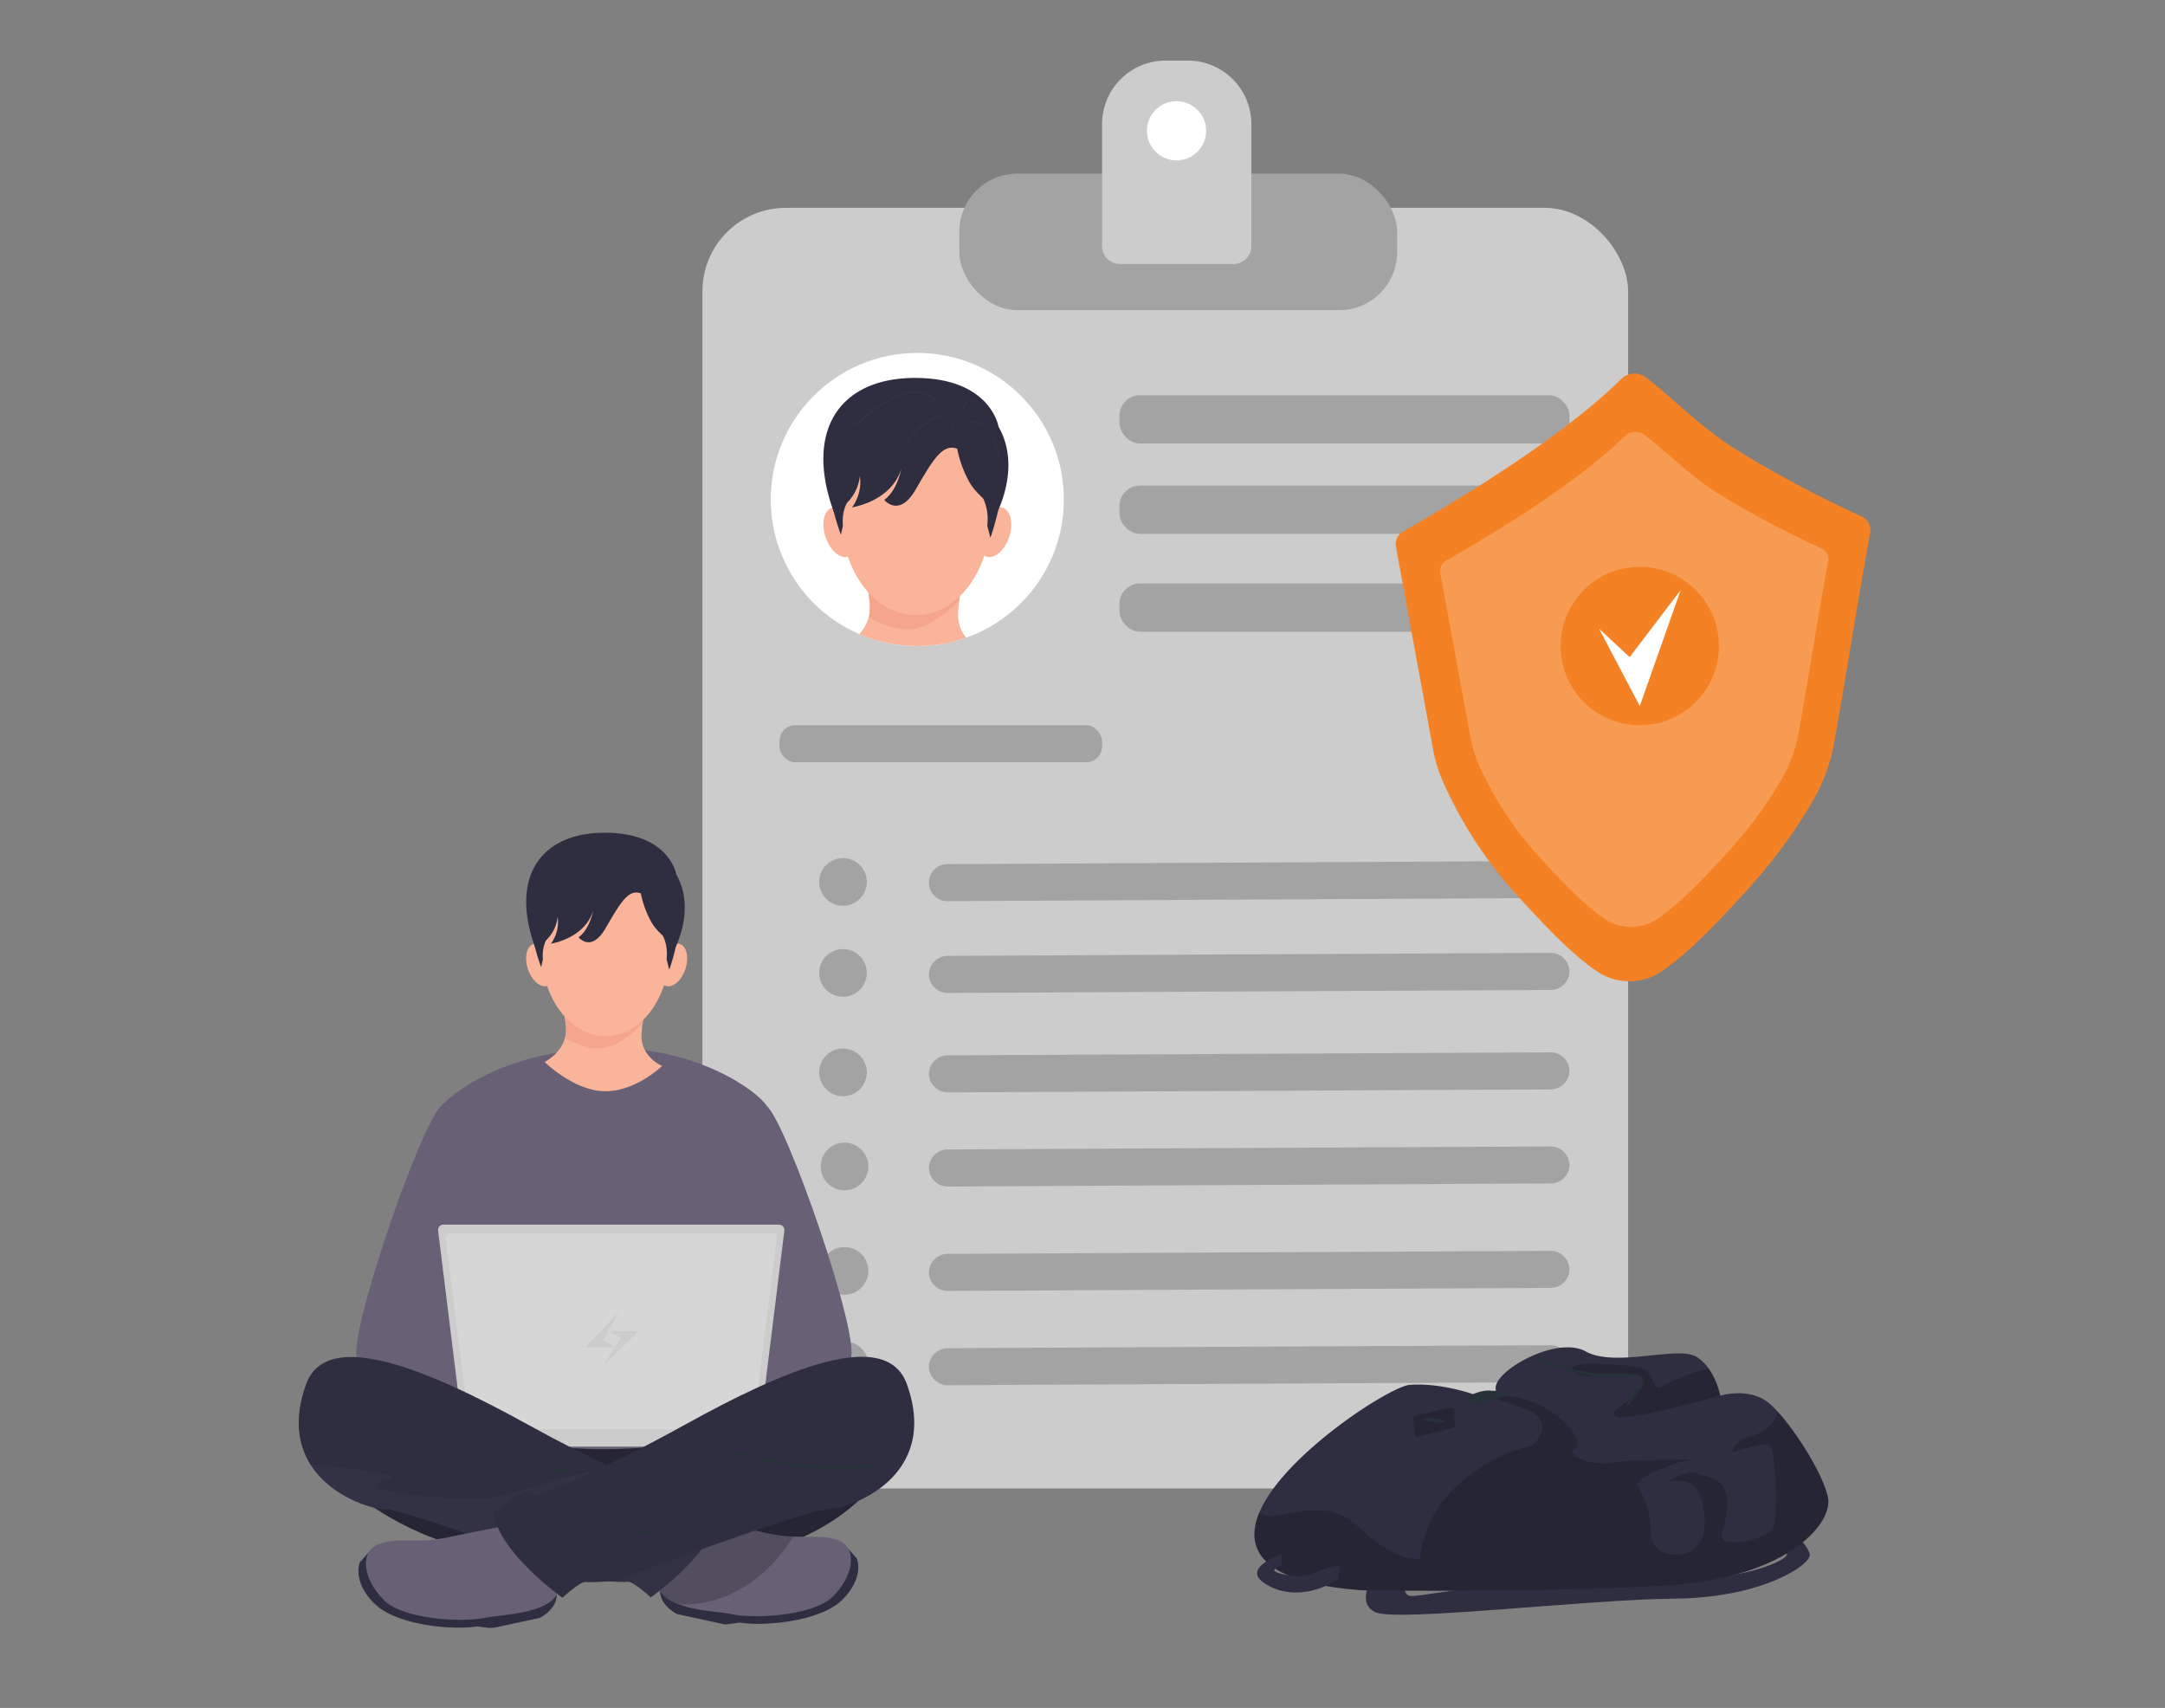 <svg id="e430a757-32c4-41b9-bc33-adb216cbaa98" data-name="Layer 1" xmlns="http://www.w3.org/2000/svg" xmlns:xlink="http://www.w3.org/1999/xlink" width="865.76" height="682.89" viewBox="0 0 865.76 682.89"><rect x="0" y="0" width="865.76" height="682.89" fill="#808080" stroke="none"/><defs><clipPath id="fe924f5b-4f51-4acd-bf55-ef1c9f05696e"><path id="a01e3886-659f-46f3-8352-a9a06362fbff" data-name="SVGID" d="M668.58,633.7c-46.53,3.23-123.83,2.14-123.83,2.14-39.9-2.91-47.41-16.07-41.18-31.05,9.7-23.06,52.3-50.42,60.07-51.06,12.81-1,26.29,4,26.29,4l8.33-1.75c-2.56-6.91,23.77-22.29,35.8-15.65s36.9-2.47,44.4,2.2a17.65,17.65,0,0,1,5,4.91A29.55,29.55,0,0,1,687.87,558H688a26.69,26.69,0,0,1,5.76-.9c4.13-.22,9.62.41,13.93,4.16a41.88,41.88,0,0,1,3.14,3.11c7.76,8.48,17.76,24.51,20.06,33.86C733.56,608.82,715.09,630.46,668.58,633.7Z" fill="none"/></clipPath><clipPath id="a72d1bb2-d934-4f6b-933c-74fd1501df6d"><path id="f52ac5a7-c902-40a7-9cd8-f0ed9e9f9ba4" data-name="SVGID" d="M122.32,564.37s-.62,27.82,45.46,48.34,171.28,30.48,194.09-41.8l-70.95-20.37H195.74l-21,9.51Z" fill="none"/></clipPath><clipPath id="b43dd331-a46a-4672-9aa4-27476f2e2a07"><path id="b9b87486-c1b2-4b94-a21f-6fa3aaa03063" data-name="SVGID" d="M302.5,570.67v4.63a3.08,3.08,0,0,1-.09.75,3.14,3.14,0,0,1-3,2.35H189.46A3.16,3.16,0,0,1,186.4,576a3.82,3.82,0,0,1-.08-.75v-4.63Z" fill="none"/></clipPath><clipPath id="b2224f86-e39f-45d7-a20a-50f2b2610fef"><path id="a288ac13-4c3c-4c77-88ea-48592210042b" data-name="SVGID" d="M333.26,638.15c-7.48,7.8-31.45,9.36-41.46,7.08-2.73-.63-12.68-1-20.09-3.64-4-1.41-7.25-3.5-8.25-6.65-2.87-9,22.44-26.11,22.44-26.11s16.14,3.11,19.49,3.91a63.5,63.5,0,0,0,11.88,1.64c7.68.34,12.87-.69,18.49,1.73C342.14,618.86,342.22,628.8,333.26,638.15Z" fill="none"/></clipPath><clipPath id="a1335575-5a76-4a8d-9430-2df6b7aeb87a"><path id="a5a2af75-bb3d-49e9-975f-f5589c2f93c1" data-name="SVGID" d="M287.81,604.7c-2.41,16.31-27.56,34-27.56,34s-7-6.53-9.27-6.26-11.88-.41-11.88-.41-75.75-28.36-84.84-28.51c-5.68-.08-22-5.06-30.15-18-4.82-7.66-6.71-18.14-1.73-32,8.21-22.93,48.67-6,88.34,15.87,13.17,7.29,24.83,13.13,34.3,17.58,15.71,7.4,25.27,11,25.27,11l5.25-1.88Z" fill="none"/></clipPath><clipPath id="a9448ca0-ee44-4644-8873-4f8bdb69dbe8"><circle id="bae34061-5ba7-45d9-a60c-fa663a9520c9" data-name="SVGID" cx="366.83" cy="199.71" r="58.6" fill="#fff"/></clipPath></defs><rect x="280.89" y="83.1" width="370.18" height="512.03" rx="33.36" fill="#ccc"/><rect x="383.62" y="69.45" width="175.08" height="54.58" rx="23.22" fill="#ccc"/><rect x="383.62" y="69.45" width="175.08" height="54.58" rx="23.22" opacity="0.2"/><path d="M466.11,24.22H475a25.41,25.41,0,0,1,25.41,25.41V98.35a7.23,7.23,0,0,1-7.23,7.23H447.93a7.23,7.23,0,0,1-7.23-7.23V49.64A25.41,25.41,0,0,1,466.11,24.22Z" fill="#ccc"/><circle cx="470.48" cy="52.29" r="11.84" fill="#fff"/><rect x="447.65" y="158.02" width="179.98" height="19.31" rx="8.22" opacity="0.2"/><rect x="447.65" y="194.16" width="179.98" height="19.31" rx="8.22" opacity="0.2"/><rect x="447.65" y="233.29" width="179.98" height="19.31" rx="8.22" opacity="0.2"/><rect x="311.7" y="289.98" width="129" height="14.8" rx="6.3" opacity="0.2"/><path d="M609,359.11l-230.14,1.2a7.4,7.4,0,0,1-7.41-7.4h0a7.4,7.4,0,0,1,7.41-7.4L609,344.31a7.4,7.4,0,0,1,7.4,7.4h0A7.4,7.4,0,0,1,609,359.11Z" opacity="0.2"/><path d="M619.88,395.82,379.18,397a7.59,7.59,0,0,1-7.75-7.4h0a7.59,7.59,0,0,1,7.75-7.41l240.7-1.2a7.58,7.58,0,0,1,7.74,7.4h0A7.58,7.58,0,0,1,619.88,395.82Z" opacity="0.2"/><path d="M619.88,435.57l-240.7,1.2a7.59,7.59,0,0,1-7.75-7.4h0a7.59,7.59,0,0,1,7.75-7.41l240.7-1.2a7.58,7.58,0,0,1,7.74,7.41h0A7.58,7.58,0,0,1,619.88,435.57Z" opacity="0.2"/><path d="M619.88,473.19l-240.7,1.21a7.59,7.59,0,0,1-7.75-7.41h0a7.59,7.59,0,0,1,7.75-7.4l240.7-1.2a7.57,7.57,0,0,1,7.74,7.4h0A7.57,7.57,0,0,1,619.88,473.19Z" opacity="0.2"/><path d="M619.88,514.94l-240.7,1.2a7.58,7.58,0,0,1-7.75-7.4h0a7.58,7.58,0,0,1,7.75-7.4l240.7-1.2a7.57,7.57,0,0,1,7.74,7.4h0A7.57,7.57,0,0,1,619.88,514.94Z" opacity="0.2"/><path d="M619.88,552.65l-240.7,1.21a7.59,7.59,0,0,1-7.75-7.41h0a7.58,7.58,0,0,1,7.75-7.4l240.7-1.2a7.57,7.57,0,0,1,7.74,7.4h0A7.57,7.57,0,0,1,619.88,552.65Z" opacity="0.2"/><circle cx="337.1" cy="352.63" r="9.53" opacity="0.2"/><circle cx="337.1" cy="389.01" r="9.53" opacity="0.2"/><circle cx="337.1" cy="428.77" r="9.53" opacity="0.2"/><circle cx="337.71" cy="466.39" r="9.53" opacity="0.2"/><circle cx="337.71" cy="508.14" r="9.53" opacity="0.2"/><circle cx="337.71" cy="545.85" r="9.53" opacity="0.2"/><path d="M549.77,629.05s-8.25,11.67.3,15.59,84.22-5.12,119.63-5.46,54.77-13.71,54-17.76-9.39-11.76-9.39-11.76l-6,7s6.4,1.92,6.22,4.89-23.64,12.65-53.14,8.57-92.4,8.56-97.38,8-.22-11.71-.22-11.71Z" fill="#2f2e41"/><path d="M668.58,633.7c-46.53,3.23-123.83,2.14-123.83,2.14-39.9-2.91-47.41-16.07-41.18-31.05,9.7-23.06,52.3-50.42,60.07-51.06,12.81-1,26.29,4,26.29,4l8.33-1.75c-2.56-6.91,23.77-22.29,35.8-15.65s36.9-2.47,44.4,2.2a17.65,17.65,0,0,1,5,4.91A29.55,29.55,0,0,1,687.87,558H688a26.69,26.69,0,0,1,5.76-.9c4.13-.22,9.62.41,13.93,4.16a41.88,41.88,0,0,1,3.14,3.11c7.76,8.48,17.76,24.51,20.06,33.86C733.56,608.82,715.09,630.46,668.58,633.7Z" fill="#2f2e41"/><g clip-path="url(#fe924f5b-4f51-4acd-bf55-ef1c9f05696e)"><path d="M628.69,547.65c-2.27-4,26.37-2.11,29.41,0s3,8.68,6.34,6.9c2.62-1.41,12.63-6.83,19-7.06A29.55,29.55,0,0,1,687.87,558s-39.4,11.13-41.93,8.17,7.09-5.42,10.13-11.91-9.12-4.72-11.65-4.67S631,551.62,628.69,547.65Z" opacity="0.2" style="isolation:isolate"/><path d="M668.58,633.7c-46.53,3.23-123.83,2.14-123.83,2.14-39.9-2.91-47.41-16.07-41.18-31.05,1.54,1.21,4.18,1.74,8.51.91,14.23-2.74,22.33-3.5,31.47,5.13s19.52,13.86,24.34,12.17c0,0,.67-19,19.22-32.71s22.92-9.79,26.63-13.42,5.89-10.25-4.74-14-15.82-5.12-15.82-5.12,11.72-.91,21.86,3.63,19,15.38,14.7,17.83,6.33,6.8,13.68,5.63c6.51-1.05,28.12-1.16,32.45-1.34-3.85.82-21,6.19-21,10.31,0,0,5.3,8.72,5.26,18.57s11.54,11.11,16.55,7.42,6.06-8.75,4.16-18.39-7.2-10.35-14.09-8.85c0,0,8.86-5.34,11.66-3.58s10.63,1,12.16,9.38-3.85,15.21-1.29,17.49,17.24-.25,19.77-5.12.86-32.77-1.58-33.32-14.69,3.17-15,3.27a9.89,9.89,0,0,1,7.49-6.41c4.51-.79,10.07-5.22,11-10.07,7.76,8.49,17.76,24.51,20.06,33.87C733.56,608.82,715.09,630.46,668.58,633.7Z" opacity="0.2" style="isolation:isolate"/></g><path d="M615,543s16.19,6.83,25.33,6.7,19.78-.81,15.72,4.6a84,84,0,0,0-5.06,7.21" fill="none" stroke="#263238" stroke-linecap="round" stroke-linejoin="round"/><path d="M565.71,573.13l-.52-5.83a1.33,1.33,0,0,1,1-1.42l13.61-3a1.27,1.27,0,0,1,1.57.9,1.09,1.09,0,0,1,0,.26l.55,5.51a1.37,1.37,0,0,1-1,1.44l-13.65,3.29a1.28,1.28,0,0,1-1.59-.87A1.54,1.54,0,0,1,565.71,573.13Z" opacity="0.2" style="isolation:isolate"/><polygon points="570.66 566.72 578.01 567.99 576.37 568.97 568.51 567.84 570.66 566.72" fill="#263238"/><path d="M585.74,559.61a15.37,15.37,0,0,1,9-3.62c4.93,0,8.74,1.52,8.23,1.82s-8.36,1.83-9.82,3.6Z" fill="#263238"/><path d="M512.63,621.45s-16,5.21-7.36,11.3,20.29,4.82,29.78-1.28l1-5.7a38.77,38.77,0,0,0-10.76,3.3c-4.94,2.57-16.48,0-15.72-1.41a3.43,3.43,0,0,1,2.79-1.39Z" fill="#2f2e41"/><path d="M122.32,564.37s-.62,27.82,45.46,48.34,171.28,30.48,194.09-41.8l-70.95-20.37H195.74l-21,9.51Z" fill="#2f2e41"/><g clip-path="url(#a72d1bb2-d934-4f6b-933c-74fd1501df6d)"><path d="M122.32,564.37s-.62,27.82,45.46,48.34,171.28,30.48,194.09-41.8l-70.95-20.37H195.74l-21,9.51Z" opacity="0.2" style="isolation:isolate"/></g><path d="M176.4,442.19c-8.35,7.46-37.34,91.78-33.59,101s52.91,17.6,52.91,17.6-4.86-95.2-5.11-96.79S176.4,442.19,176.4,442.19Z" fill="#686175" data-primary="true"/><path d="M306.61,442.19C315,449.65,344,534,340.2,543.17s-52.91,17.6-52.91,17.6,4.86-95.2,5.11-96.79S306.61,442.19,306.61,442.19Z" fill="#686175" data-primary="true"/><path d="M176.4,442.19s19.29-21.79,64.9-23.08c36.64-1.08,61.73,17.11,65.31,23.08s-16.3,85.56-16.3,85.56l11.13,42.85s-59.7,19.89-113,0l7.16-45.24S176.8,453.34,176.4,442.19Z" fill="#686175" data-primary="true"/><path d="M302.5,570.67v4.63a3.08,3.08,0,0,1-.09.75,3.14,3.14,0,0,1-3,2.35H189.46A3.16,3.16,0,0,1,186.4,576a3.82,3.82,0,0,1-.08-.75v-4.63Z" fill="#686175" data-primary="true"/><g clip-path="url(#b43dd331-a46a-4672-9aa4-27476f2e2a07)"><path d="M302.5,570.67v4.63a3.08,3.08,0,0,1-.09.75h-116a3.67,3.67,0,0,1-.08-.75v-4.63Z" opacity="0.2" style="isolation:isolate"/></g><path d="M302.5,570.67v4.63a3.08,3.08,0,0,1-.09.75,3.14,3.14,0,0,1-3,2.35H189.46A3.16,3.16,0,0,1,186.4,576a3.82,3.82,0,0,1-.08-.75v-4.63Z" fill="#ccc"/><path d="M301.41,573.76h-114a2.3,2.3,0,0,1-2.31-1.78l-9.9-79.9a2.16,2.16,0,0,1,1.85-2.43,1.08,1.08,0,0,1,.31,0H311.47a2.15,2.15,0,0,1,2.18,2.14c0,.1,0,.2,0,.31l-9.9,79.9A2.27,2.27,0,0,1,301.41,573.76Z" fill="#ccc"/><path d="M187.86,571.48l-9.72-76.59a1.57,1.57,0,0,1,1.41-1.73H309.12a1.59,1.59,0,0,1,1.56,1.61.57.57,0,0,1,0,.13L301,571.48" fill="#fff" opacity="0.2" style="isolation:isolate"/><polygon points="245.7 538.66 233.99 538.66 247.59 524.4 241.28 535.72 245.7 538.66" fill="#ccc"/><polygon points="241.11 546.13 255.56 532.19 244.12 532.19 248.22 535.21 241.11 546.13" fill="#ccc"/><path d="M339.2,619.23l3.45,3.93s3.24,7.36-5.71,16.38-32.15,10.8-41.18,9.23l-5.69.77-19.36-4.19s-9.81-4.8-5.8-13.21S339.2,619.23,339.2,619.23Z" fill="#2f2e41"/><path d="M333.26,638.15c-7.48,7.8-31.45,9.36-41.46,7.08-2.73-.63-12.68-1-20.09-3.64-4-1.41-7.25-3.5-8.25-6.65-2.87-9,22.44-26.11,22.44-26.11s16.14,3.11,19.49,3.91a63.5,63.5,0,0,0,11.88,1.64c7.68.34,12.87-.69,18.49,1.73C342.14,618.86,342.22,628.8,333.26,638.15Z" fill="#686175" data-primary="true"/><g clip-path="url(#b2224f86-e39f-45d7-a20a-50f2b2610fef)"><path d="M317.23,614.38c-5.77,9.42-20.16,27.49-45.52,27.21-4-1.41-7.25-3.5-8.25-6.65-2.87-9,22.44-26.11,22.44-26.11s16.14,3.11,19.49,3.91A63.09,63.09,0,0,0,317.23,614.38Z" opacity="0.2" style="isolation:isolate"/></g><path d="M287.81,604.7c-2.41,16.31-27.56,34-27.56,34s-7-6.53-9.27-6.26-11.88-.41-11.88-.41-75.75-28.36-84.84-28.51c-5.68-.08-22-5.06-30.15-18-4.82-7.66-6.71-18.14-1.73-32,8.21-22.93,48.67-6,88.34,15.87,13.17,7.29,24.83,13.13,34.3,17.58,15.71,7.4,25.27,11,25.27,11l5.25-1.88Z" fill="#2f2e41"/><g clip-path="url(#a1335575-5a76-4a8d-9430-2df6b7aeb87a)"><g opacity="0.1"><path d="M287.81,604.7c-2.41,16.31-27.56,34-27.56,34s-7-6.53-9.27-6.26-11.88-.41-11.88-.41-75.75-28.36-84.84-28.51c-5.68-.08-22-5.06-30.15-18,9.51.71,25.72,2.29,33.47,5.19,0,0-8.64,2.16-6.26,4.23s37.06,6.15,49.26,3.08c11-2.78,33.06-10.28,44.46-11.08,15.71,7.4,25.27,11,25.27,11l5.25-1.88Z" fill="#fff" opacity="0.2" style="isolation:isolate"/></g></g><path d="M220.73,588.93c2.69-.46,5.4-1,8-1.7" fill="none" stroke="#263238" stroke-linecap="round" stroke-linejoin="round"/><path d="M147.4,620.74l-3.49,3.93s-3.24,7.37,5.7,16.38,32.16,10.8,41.19,9.23l3.68.5a11.5,11.5,0,0,0,4-.16l17.36-3.73s9.84-4.78,5.81-13.2S147.4,620.74,147.4,620.74Z" fill="#2f2e41"/><path d="M200.71,610.34s-16.14,3.11-19.5,3.9c-15,3.54-22.23-.1-30.32,3.38-6.42,2.75-6.48,12.69,2.45,22,7.48,7.81,31.45,9.36,41.46,7.08,4.2-1,25.48-1.33,28.35-10.3S200.71,610.34,200.71,610.34Z" fill="#686175" data-primary="true"/><path d="M362.64,553.4c-8.26-22.92-48.68-5.95-88.29,16-35,19.44-59.53,28.65-59.53,28.65l-5.25-1.86-12.26,8.64c2.44,16.3,27.64,34,27.64,34s6.94-6.56,9.25-6.29,11.88-.43,11.88-.43,75.76-28.49,84.79-28.65S376.06,590.7,362.64,553.4Z" fill="#2f2e41"/><path d="M252.73,612.25c2.16.16,4.39.24,6.58.25" fill="none" stroke="#263238" stroke-linecap="round" stroke-linejoin="round"/><path d="M304,583.22c15.49,2.95,32.72,5.65,48.32,2" fill="none" stroke="#263238" stroke-linecap="round" stroke-linejoin="round"/><path d="M292.09,580.63c2.16.55,4.38,1.08,6.6,1.52" fill="none" stroke="#263238" stroke-linecap="round" stroke-linejoin="round"/><path d="M573.07,299.6a59.66,59.66,0,0,0,4.3,13.73,170.44,170.44,0,0,0,29.4,44.75c11,12.07,22.29,24,32.09,30.44a23,23,0,0,0,25.4,0c10.36-6.9,22.36-19.42,34.08-32.3a211.85,211.85,0,0,0,26.49-35.78,73.56,73.56,0,0,0,8.71-23.93c5-27.83,9.17-55.66,14.34-83.48a6,6,0,0,0-3.41-6.53,463.56,463.56,0,0,1-49.9-26.57c-14-8.66-25.25-20.46-36.34-29a7.61,7.61,0,0,0-10,.68c-25.68,25.48-73.76,53.29-87.14,60.9a5.86,5.86,0,0,0-2.87,6.12Z" fill="#f48225" data-secondary="true"/><path d="M588.08,295.08a48.61,48.61,0,0,0,3.52,11.18,138.76,138.76,0,0,0,24,36.45c9,9.83,18.24,19.52,26.25,24.79a18.88,18.88,0,0,0,20.78,0c8.47-5.63,18.28-15.82,27.87-26.31A171.89,171.89,0,0,0,712.2,312a59.62,59.62,0,0,0,7.13-19.49c4.07-22.66,7.49-45.32,11.72-68a4.89,4.89,0,0,0-2.78-5.31,379,379,0,0,1-40.82-21.64c-11.4-7.05-20.64-16.66-29.72-23.6a6.26,6.26,0,0,0-8.17.56c-21,20.75-60.32,43.4-71.27,49.6a4.77,4.77,0,0,0-2.35,5Z" fill="#fff" opacity="0.2"/><circle cx="655.73" cy="258.31" r="31.67" fill="#f48225" data-secondary="true"/><polygon points="639.47 251.4 655.73 282.3 672.08 235.95 651.68 262.73 639.47 251.4" fill="#fff"/><ellipse cx="269.04" cy="385.8" rx="8.84" ry="5.3" transform="translate(-182.12 518.77) rotate(-71.53)" fill="#f9b499"/><ellipse cx="216.15" cy="385.8" rx="5.3" ry="8.84" transform="translate(-110.89 88.13) rotate(-18.43)" fill="#f9b499"/><path d="M264.74,426.21s-10.26,10.1-22.68,10.1-24.27-11.7-24.27-11.7,6.4-3.18,8.12-9.56a9.56,9.56,0,0,0,.26-1.18c.46-2.8-.28-7.56-1.36-12.26-1.7-7.39-4.21-14.8-4.21-14.8h40.11s-1.9,9.25-3.15,17.78c-.23,1.57-.44,3.1-.61,4.56s-.33,3-.41,4.32C256.05,422.51,264.74,426.21,264.74,426.21Z" fill="#f9b499"/><path d="M257.61,404.56c-.23,1.57-.44,3.1-.6,4.56-4,4.13-10.8,9.82-17.28,10C235,419.28,230,417.25,226,415a9.4,9.4,0,0,0,.26-1.17c.47-2.8-.28-7.56-1.36-12.26Z" fill="#f4a58c"/><ellipse cx="242.12" cy="380.32" rx="25.56" ry="33.95" fill="#f9b499"/><path d="M256.27,357.24a39.08,39.08,0,0,0,4.49,11.93c3.24,5.17,7.07,5.7,8.16,12,0,0,9.94-16.77,1.53-31.5,0,0-2.65-16.72-28.6-16.72S203.87,351,214,378.81a15,15,0,0,0,9-12.22,14.85,14.85,0,0,1-2.67,10.72s13.37-2,16.84-13.12c0,0-1.35,7.41-5.81,10.55,0,0,5,6.37,10.79-3.59S251.3,355.24,256.27,357.24Z" fill="#2f2e41"/><path d="M257.12,353.59a48.71,48.71,0,0,1-29.55,0s-5.17-.31-7.21,2.3,0,10.62.54,13.89-4.49,5.53-3.81,13.79l-.68,3.12s-5.57-14.19-4.21-25.62,7.48-15.25,7.48-15.25S223,336,242.26,336c20.78.09,22.88,11.34,22.88,11.34s12.95,9.71,2.5,40.39l-1.08-4.18A17.2,17.2,0,0,0,263.93,372c-1.82-2.64,1.08-10.61.41-14.69S257.12,353.59,257.12,353.59Z" fill="#2f2e41"/><circle id="f730f894-4efb-46ee-bf8a-1b1878dcdd96" data-name="SVGID" cx="366.83" cy="199.71" r="58.6" fill="#fff"/><g clip-path="url(#a9448ca0-ee44-4644-8873-4f8bdb69dbe8)"><ellipse cx="397.67" cy="212.76" rx="10.31" ry="6.18" transform="translate(69.9 522.55) rotate(-71.53)" fill="#f9b499"/><ellipse cx="335.98" cy="212.76" rx="6.18" ry="10.31" transform="translate(-50.03 117.13) rotate(-18.43)" fill="#f9b499"/><path d="M392.66,259.9s-12,11.78-26.45,11.78S337.89,258,337.89,258s7.47-3.72,9.47-11.16a10.8,10.8,0,0,0,.3-1.37c.55-3.27-.32-8.82-1.58-14.3-2-8.63-4.91-17.27-4.91-17.27H388s-2.22,10.8-3.68,20.75c-.26,1.82-.51,3.61-.7,5.31s-.39,3.53-.48,5C382.52,255.58,392.66,259.9,392.66,259.9Z" fill="#f9b499"/><path d="M384.35,234.65c-.27,1.83-.52,3.61-.71,5.31-4.71,4.83-12.6,11.47-20.15,11.69-5.53.17-11.34-2.2-16.05-4.81a10.8,10.8,0,0,0,.3-1.37c.54-3.26-.33-8.82-1.59-14.3Z" fill="#f4a58c"/><path d="M358.89,182c-1.89,2.71-4.55,6.89-8.39,6.49" fill="none" stroke="#fff" stroke-linecap="round" stroke-linejoin="round" opacity="0.2" style="isolation:isolate"/><path d="M338.72,173a11.55,11.55,0,0,1-4.34,2.45" fill="none" stroke="#fff" stroke-linecap="round" stroke-linejoin="round" opacity="0.2" style="isolation:isolate"/><ellipse cx="366.27" cy="206.36" rx="29.82" ry="39.61" fill="#f9b499"/><path d="M382.78,179.44A45.47,45.47,0,0,0,388,193.36c3.78,6,8.24,6.65,9.51,14,0,0,11.61-19.57,1.79-36.75,0,0-3.08-19.5-33.36-19.5s-44.31,21.1-32.54,53.5a17.55,17.55,0,0,0,10.45-14.26,17.24,17.24,0,0,1-3.11,12.5s15.6-2.3,19.64-15.3c0,0-1.57,8.64-6.78,12.31,0,0,5.89,7.43,12.6-4.19S377,177.11,382.78,179.44Z" fill="#2f2e41"/><path d="M383.77,175.18a56.66,56.66,0,0,1-34.47,0s-6-.35-8.41,2.68,0,12.4.63,16.21-5.24,6.45-4.45,16.09l-.79,3.64s-6.5-16.55-4.92-29.89,8.73-17.79,8.73-17.79,3.85-11.51,26.34-11.43c24.25.1,26.7,13.22,26.7,13.22s15.11,11.34,2.92,47.13l-1.26-4.88a20.09,20.09,0,0,0-3.07-13.55c-2.12-3.09,1.25-12.39.47-17.15S383.77,175.18,383.77,175.18Z" fill="#2f2e41"/><g opacity="0.2" style="isolation:isolate"><path d="M361.67,178.43a.31.31,0,0,1-.2-.07.34.34,0,0,1-.08-.49c.88-1.23,8.84-12,15.25-11.44,2.14.18,3.86,1.57,5.12,4.14a.34.34,0,0,1-.16.47.36.36,0,0,1-.47-.16c-1.14-2.33-2.67-3.6-4.55-3.75-6-.51-13.76,10-14.62,11.15A.35.35,0,0,1,361.67,178.43Z" fill="#3f3d56"/></g><g opacity="0.2" style="isolation:isolate"><path d="M342.21,170.3a.35.35,0,0,1-.23-.61c7.41-6.52,22.83-20.08,33.51-8.9a.35.35,0,1,1-.5.49c-10.22-10.7-24.75,2.07-32.55,8.94A.38.38,0,0,1,342.21,170.3Z" fill="#3f3d56"/></g><g opacity="0.2" style="isolation:isolate"><path d="M399.32,182.8a.35.35,0,0,1-.34-.31,22.23,22.23,0,0,0-3.25-9,.35.35,0,0,1,.11-.49.35.35,0,0,1,.48.11,22.85,22.85,0,0,1,3.35,9.3.35.35,0,0,1-.3.4Z" fill="#3f3d56"/></g><g opacity="0.2" style="isolation:isolate"><path d="M392.66,170.38a.37.37,0,0,1-.18,0,8,8,0,0,0-4.45-1.21.37.37,0,0,1-.36-.34.35.35,0,0,1,.35-.36,8.73,8.73,0,0,1,4.82,1.31.35.35,0,0,1,.12.48A.35.35,0,0,1,392.66,170.38Z" fill="#3f3d56"/></g><g opacity="0.2" style="isolation:isolate"><path d="M384.9,163.7l-.12,0a.35.35,0,0,1-.21-.45c.05-.12,1.09-2.83,3.26-3.32,1.27-.29,2.63.25,4,1.6a.35.35,0,1,1-.49.51c-1.22-1.18-2.36-1.66-3.38-1.43-1.8.4-2.75,2.86-2.76,2.89A.35.35,0,0,1,384.9,163.7Z" fill="#3f3d56"/></g></g></svg>